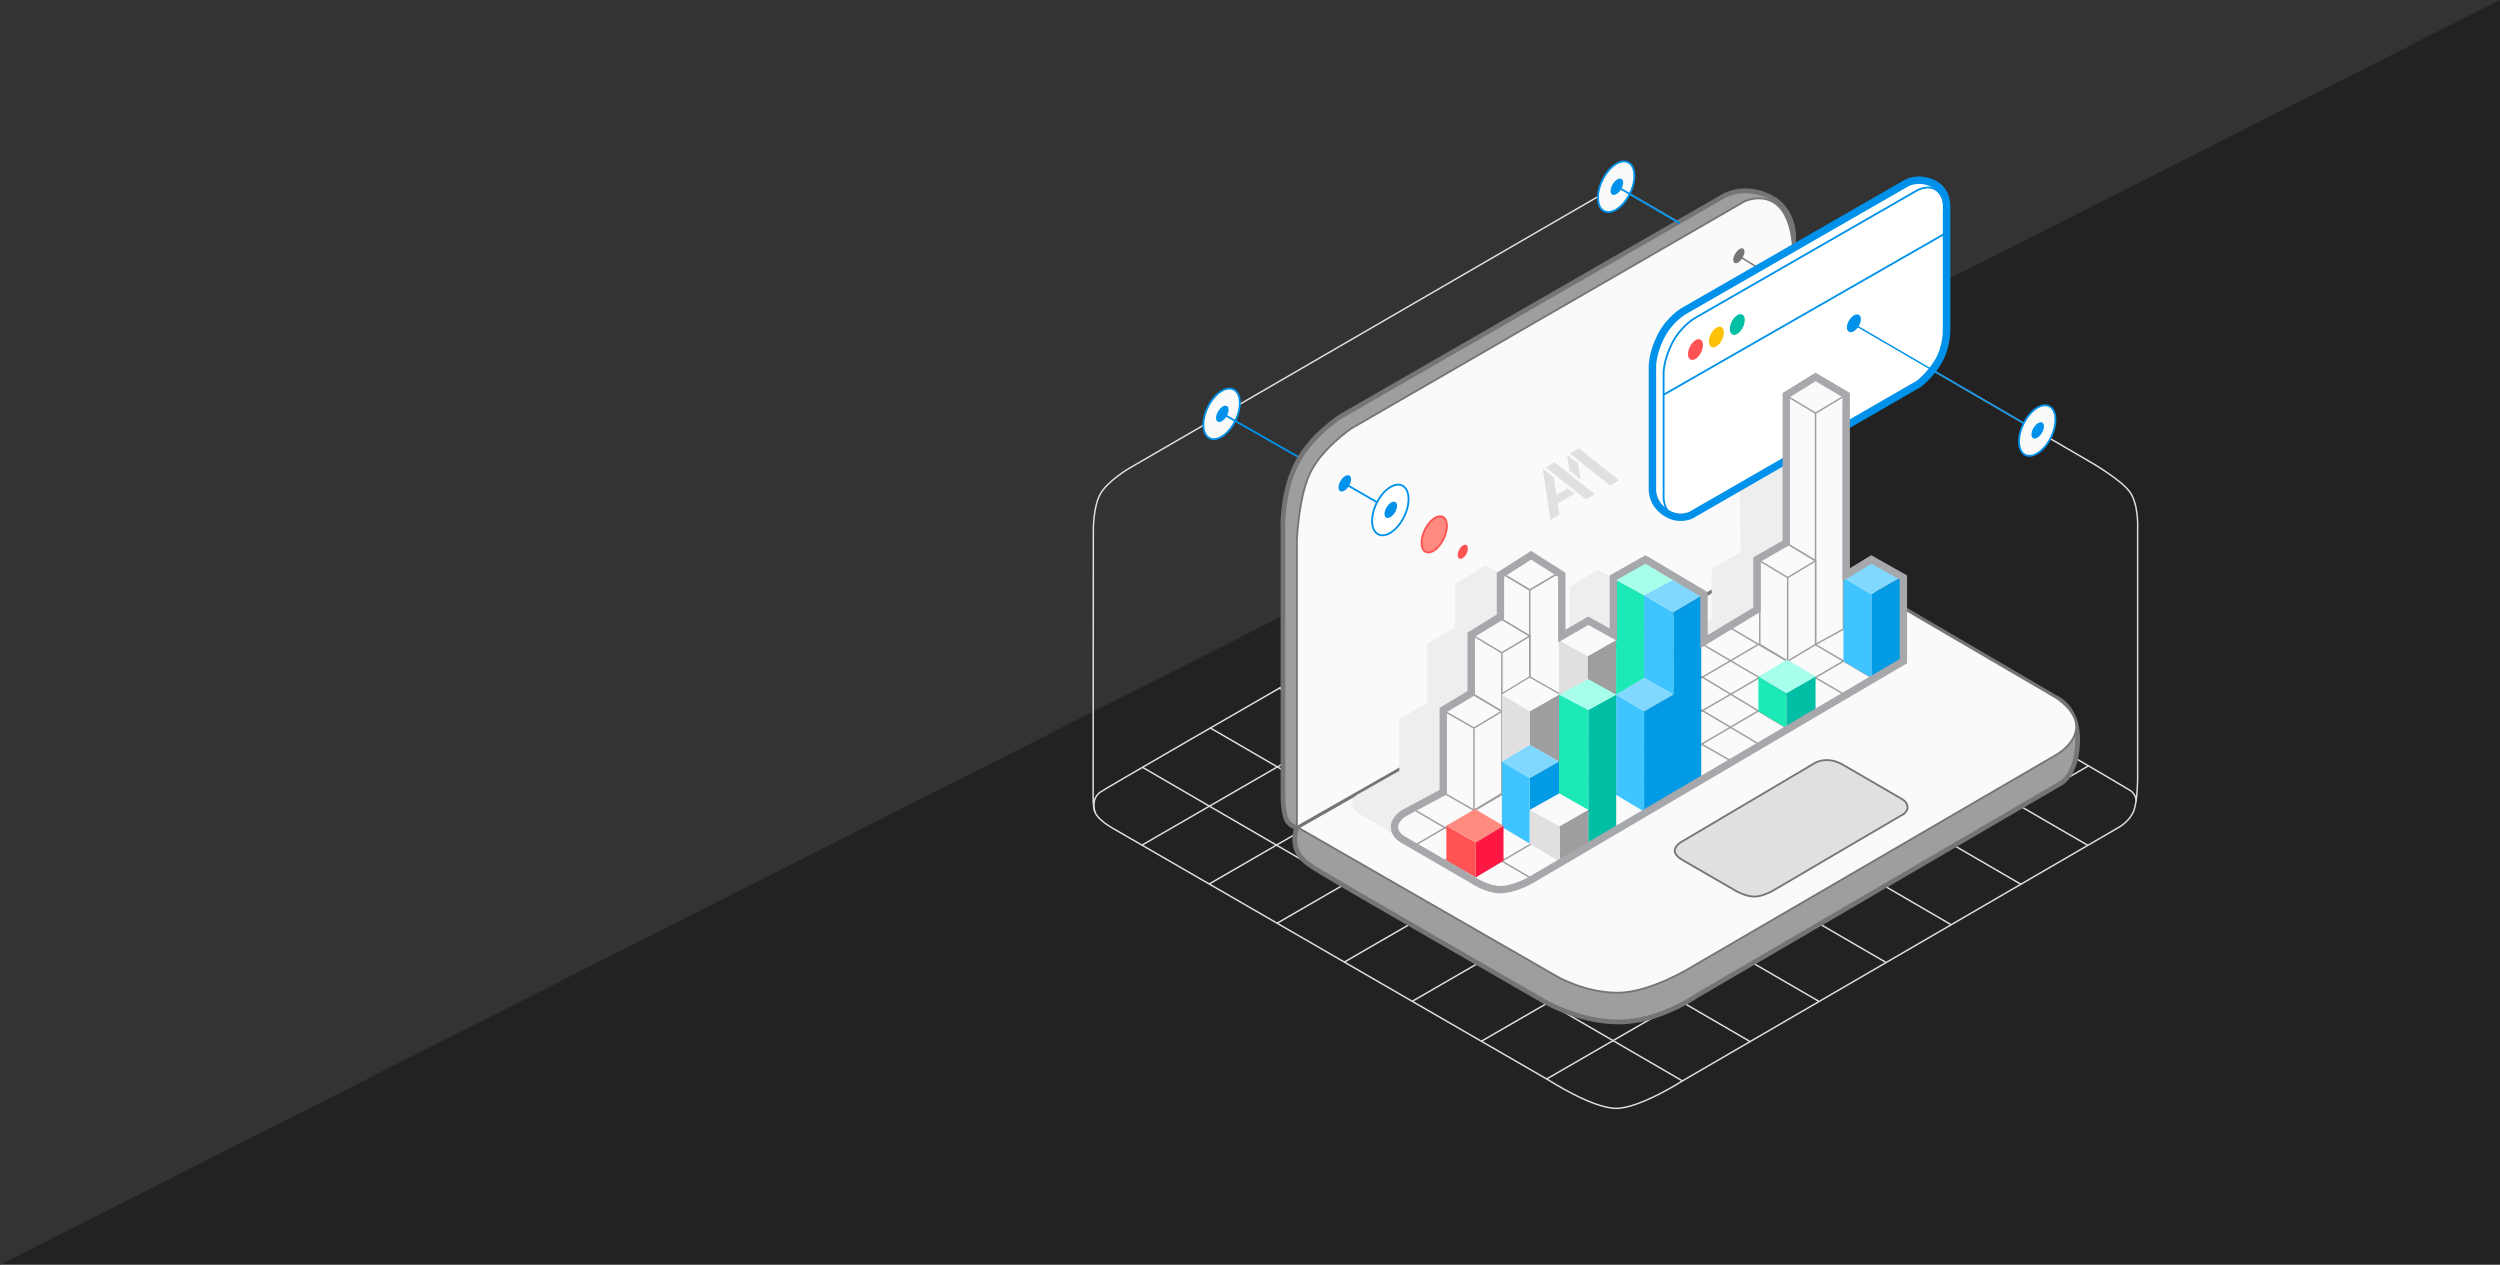 <?xml version="1.0" encoding="UTF-8"?>
<svg width="1700px" height="860px" viewBox="0 0 1700 860" version="1.1" xmlns="http://www.w3.org/2000/svg" xmlns:xlink="http://www.w3.org/1999/xlink">
    <!-- Generator: Sketch 43.2 (39069) - http://www.bohemiancoding.com/sketch -->
    <title>web_ui_ux</title>
    <desc>Created with Sketch.</desc>
    <defs></defs>
    <g id="Page-1" stroke="none" stroke-width="1" fill="none" fill-rule="evenodd">
        <g id="Web-Development" transform="translate(-1, 0)">
            <g id="Group-5" transform="translate(0.157, 0)">
                <g id="web_ui_ux" transform="translate(0.843, 0)">
                    <rect id="bg" fill="#222222" x="0" y="0" width="1700" height="860"></rect>
                    <polygon id="bg_1" fill="#333333" points="0 0 1700 0 0 860"></polygon>
                    <g id="coordinates" transform="translate(742.53, 126.526)" stroke="#E0E0E0">
                        <path d="M14.221,436.737 L310.967,608.211 C310.967,608.211 340.357,627.158 356.474,627.158 C372.591,627.158 401.981,608.211 401.981,608.211 L698.727,435.789 C698.727,435.789 705.364,432 708.208,425.368 C711.052,418.737 711.052,402.632 711.052,402.632 L711.052,233.053 C711.052,233.053 712,216 705.364,207.474 C698.727,198.947 678.818,187.579 678.818,187.579 L356.474,0 L24.65,192.316 C24.65,192.316 10.429,200.842 5.688,209.368 C0.948,217.895 0.948,233.053 0.948,233.053 C0.948,233.053 0.792,413.817 0.796,416.169 C0.803,419.619 1.153,424.446 2.844,427.263 C5.688,432 14.221,436.737 14.221,436.737 Z" id="base"></path>
                        <path d="M1.896,425.368 C1.896,425.368 -0.948,416.842 5.688,412.105 C12.325,407.368 358.37,208.421 358.37,208.421" id="line_1" stroke-linecap="round"></path>
                        <path d="M34.522,395.328 L401.033,608.211" id="line_2" stroke-linecap="round"></path>
                        <path d="M80.534,368.526 L447.437,581.684" id="line_3" stroke-linecap="round"></path>
                        <path d="M127.364,341.406 L493.944,554.158" id="line_4" stroke-linecap="round"></path>
                        <path d="M173.116,315.008 L539.451,527.632" id="line_5" stroke-linecap="round"></path>
                        <path d="M217.901,289.271 L583.959,502.105" id="line_6" stroke-linecap="round"></path>
                        <path d="M265.272,261.845 L631.414,474.632" id="line_7" stroke-linecap="round"></path>
                        <path d="M310.712,235.714 L676.87,448.105" id="line_8" stroke-linecap="round"></path>
                        <path d="M357.422,208.421 C357.422,208.421 702.519,408.316 706.312,411.158 C710.104,414 710.104,417.789 710.104,417.789" id="line_9" stroke-linecap="round"></path>
                        <path d="M309.071,607.263 L677.87,394.105 L309.071,607.263 Z" id="line_10" stroke-linecap="round"></path>
                        <path d="M126.093,501.158 L494.892,288 L126.093,501.158 Z" id="line_11" stroke-linecap="round"></path>
                        <path d="M79.638,474.632 L448.437,261.474 L79.638,474.632 Z" id="line_12" stroke-linecap="round"></path>
                        <path d="M34.13,448.105 L402.929,234.947 L34.13,448.105 Z" id="line_13" stroke-linecap="round"></path>
                        <path d="M218.056,554.211 L586.855,341.053 L218.056,554.211 Z" id="line_14" stroke-linecap="round"></path>
                        <path d="M171.601,527.684 L540.399,314.526 L171.601,527.684 Z" id="line_15" stroke-linecap="round"></path>
                        <path d="M264.511,581.684 L633.31,368.526 L264.511,581.684 Z" id="line_16" stroke-linecap="round"></path>
                    </g>
                    <ellipse id="fig_1" stroke="#0091EA" stroke-width="1.264" fill="#FAFAFA" transform="translate(830.7, 281.421) rotate(26) translate(-830.7, -281.421) " cx="830.7" cy="281.421" rx="10.429" ry="18.474"></ellipse>
                    <ellipse id="fig_2" fill="#0091EA" transform="translate(831.174, 281.421) rotate(31) translate(-831.174, -281.421) " cx="831.174" cy="281.421" rx="3.318" ry="6.158"></ellipse>
                    <path d="M830.7,280.947 L883.792,311.263" id="fig_3" stroke="#0091EA" stroke-width="1.264" stroke-linecap="square"></path>
                    <path d="M881.896,562.316 C881.896,562.316 878.596,570.714 881.896,578.421 C885.196,586.128 893.165,589.601 896.117,591.684 C902.926,596.489 1049.704,680.737 1049.704,680.737 C1049.704,680.737 1073.406,694.947 1100.9,694.947 C1128.394,694.947 1153.992,676.947 1153.992,676.947 L1402.386,532 C1402.386,532 1412.815,525.368 1412.815,502.632 C1412.815,479.895 1397.646,474.211 1397.646,474.211 L1219.409,370 L881.896,562.316 Z" id="fig_4" stroke="#757575" stroke-width="3.2" fill="#9E9E9E" stroke-linecap="round"></path>
                    <path d="M881.896,562.316 L1058.237,663.684 C1058.237,663.684 1077.198,675.053 1099.952,675.053 C1122.706,675.053 1151.148,657.053 1151.148,657.053 L1398.594,513.053 C1398.594,513.053 1411.867,505.474 1411.867,494.105 C1411.867,482.737 1397.646,474.211 1397.646,474.211 L1219.409,370 L881.896,562.316 Z" id="fig_5" stroke="#757575" stroke-width="1.264" fill="#FAFAFA"></path>
                    <path d="M1144.511,571.789 L1232.682,519.684 C1232.682,519.684 1236.474,516.842 1242.162,516.842 C1247.851,516.842 1252.591,519.684 1252.591,519.684 L1293.358,543.368 C1293.358,543.368 1297.15,545.263 1297.15,549.053 C1297.15,552.842 1292.41,554.737 1292.41,554.737 L1205.188,605.895 C1205.188,605.895 1198.551,609.684 1192.863,609.684 C1187.174,609.684 1180.538,605.895 1180.538,605.895 L1144.511,585.053 C1144.511,585.053 1138.823,582.211 1138.823,578.421 C1138.823,574.632 1144.511,571.789 1144.511,571.789 Z" id="fig_6" stroke="#757575" stroke-width="1.264" fill="#E0E0E0"></path>
                    <path d="M1171.656,133.583 C1171.656,133.583 1184.905,124.947 1203.122,133.583 C1221.339,142.219 1219.683,162.945 1219.683,162.945 L1219.683,370 L881.896,562.316 C881.896,562.316 880.181,563.263 876.208,559.474 C872.234,555.684 872.415,540.526 872.415,540.526 L872.415,361.474 C872.415,361.474 871.011,337.39 880.948,316.664 C890.885,295.937 912.234,282.842 912.234,282.842 L1171.656,133.583 Z" id="fig_7" stroke="#757575" stroke-width="3.2" fill="#9E9E9E" stroke-linecap="round"></path>
                    <path d="M1186.226,136.947 C1186.226,136.947 1199.991,130.374 1209.928,140.737 C1219.865,151.1 1219.409,172.947 1219.409,172.947 L1219.409,370 L881.896,562.316 L881.896,367.158 C881.896,367.158 882.844,339.684 890.429,322.632 C898.013,305.579 918.871,291.368 918.871,291.368 L1186.226,136.947 Z" id="fig_8" stroke="#757575" stroke-width="1.264" fill="#FAFAFA"></path>
                    <ellipse id="fig_9" stroke="#0091EA" stroke-width="1.264" fill="#FAFAFA" transform="translate(1099.004, 127) rotate(26) translate(-1099.004, -127) " cx="1099.004" cy="127" rx="10.429" ry="18.474"></ellipse>
                    <ellipse id="fig_10" fill="#0091EA" transform="translate(1099.478, 127) rotate(31) translate(-1099.478, -127) " cx="1099.478" cy="127" rx="3.318" ry="6.158"></ellipse>
                    <path d="M1099.004,126.526 L1141.753,151.6" id="fig_11" stroke="#0091EA" stroke-width="1.264" fill="#0091EA" stroke-linecap="square"></path>
                    <path d="M948.261,567.105 L924.559,552.895 C924.559,552.895 919.819,550.053 919.819,546.263 C919.819,542.474 923.611,540.579 923.611,540.579 L952.053,524.474 L952.053,489.421 L971.015,478.053 L971.015,438.263 L989.976,426.895 L989.976,397.526 L1009.885,385.211 L1019.366,389.947 L1019.366,468.579 L1067.718,436.368 L1067.718,399.421 L1086.679,388.053 L1095.212,392.789 L1097.108,471.421 L1164.421,421.211 L1164.421,387.105 L1184.33,375.737 L1183.382,333.105 L1213.72,315.105 L1213.72,405.105 L961.534,550.053 C961.534,550.053 952.678,555.113 950.157,557.632 C947.637,560.15 948.261,567.105 948.261,567.105 Z" id="fig_12" stroke="#EEEEEE" fill="#EEEEEE"></path>
                    <ellipse id="fig_13" fill="#757575" transform="translate(1182.434, 173.895) rotate(31) translate(-1182.434, -173.895) " cx="1182.434" cy="173.895" rx="2.844" ry="5.684"></ellipse>
                    <path d="M1182.908,174.368 L1193.53,180.9" id="f_14" stroke="#757575" fill="#757575" stroke-linecap="round"></path>
                    <path d="M1296.202,124.632 C1296.202,124.632 1303.787,119.895 1314.216,124.632 C1324.644,129.368 1323.696,140.737 1323.696,140.737 L1323.696,225.053 C1323.696,225.053 1323.696,236.421 1318.008,245.895 C1312.32,255.368 1304.735,261.053 1304.735,261.053 L1150.2,350.105 C1150.2,350.105 1141.667,354.842 1132.186,348.211 C1122.706,341.579 1123.654,332.105 1123.654,332.105 L1123.654,248.737 C1123.654,248.737 1123.654,240.211 1129.342,228.842 C1135.031,217.474 1144.511,211.789 1144.511,211.789 L1296.202,124.632 Z" id="f_15" stroke="#0091EA" stroke-width="5.058" fill="#FFFFFF"></path>
                    <path d="M1303.787,129.368 C1303.787,129.368 1312.32,124.632 1318.008,130.316 C1323.696,136 1321.8,145.474 1321.8,145.474 L1321.8,230.737 C1321.8,230.737 1320.852,240.211 1318.008,246.842 C1315.164,253.474 1305.683,261.053 1305.683,261.053 L1155.888,347.263 C1155.888,347.263 1149.252,353.895 1139.771,351.053 C1130.29,348.211 1131.238,336.842 1131.238,336.842 L1131.238,253.474 C1131.238,253.474 1131.238,244.947 1136.927,233.579 C1142.615,222.211 1152.096,216.526 1152.096,216.526 L1303.787,129.368 Z" id="f_16" stroke="#0091EA" stroke-width="1.264"></path>
                    <path d="M1131.712,268.158 L1323.361,158.386" id="f_17" stroke="#0091EA" stroke-width="1.264" stroke-linecap="square"></path>
                    <ellipse id="f_18" fill="#FF5252" transform="translate(1152.927, 237.708) rotate(26) translate(-1152.927, -237.708) " cx="1152.927" cy="237.708" rx="4.266" ry="7.579"></ellipse>
                    <ellipse id="f_19" fill="#FFC107" transform="translate(1167.148, 229.182) rotate(26) translate(-1167.148, -229.182) " cx="1167.148" cy="229.182" rx="4.266" ry="7.579"></ellipse>
                    <ellipse id="f_20" fill="#00BFA5" transform="translate(1181.369, 220.655) rotate(26) translate(-1181.369, -220.655) " cx="1181.369" cy="220.655" rx="4.266" ry="7.579"></ellipse>
                    <ellipse id="f_21" stroke="#0091EA" fill="#0091EA" transform="translate(1260.65, 219.842) rotate(31) translate(-1260.65, -219.842) " cx="1260.65" cy="219.842" rx="3.318" ry="6.158"></ellipse>
                    <path d="M1261.621,221.107 L1384.544,292.697" id="f_22" stroke="#0091EA" fill="#0091EA" stroke-linecap="square"></path>
                    <ellipse id="f_23" stroke="#0091EA" stroke-width="1.264" fill="#FAFAFA" transform="translate(1385.321, 292.789) rotate(26) translate(-1385.321, -292.789) " cx="1385.321" cy="292.789" rx="10.429" ry="18.474"></ellipse>
                    <ellipse id="f_24" fill="#0091EA" transform="translate(1385.651, 292.67) rotate(31) translate(-1385.651, -292.67) " cx="1385.651" cy="292.67" rx="3.318" ry="6.158"></ellipse>
                    <path d="M1253.487,449.579 L999.405,598.316" id="f_25" stroke="#9E9E9E" stroke-linecap="round"></path>
                    <path d="M1215.617,449.579 L982.391,585.053" id="f_26" stroke="#9E9E9E" stroke-linecap="round"></path>
                    <path d="M1195.707,438.211 L962.482,574.632" id="f_27" stroke="#9E9E9E" stroke-linecap="round"></path>
                    <path d="M1177.22,427.316 L1254.961,472.789" id="f_27" stroke="#9E9E9E" stroke-linecap="round"></path>
                    <path d="M1196.181,415.947 L1273.923,461.421" id="f_28" stroke="#9E9E9E" stroke-linecap="round"></path>
                    <path d="M1157.784,438.211 L1235.526,483.684" id="f_29" stroke="#9E9E9E" stroke-linecap="round"></path>
                    <path d="M1216.565,496 L1156.836,460" id="f_30" stroke="#9E9E9E" stroke-linecap="round"></path>
                    <path d="M1196.655,506.421 L1156.836,482.737" id="f_31" stroke="#9E9E9E" stroke-linecap="round"></path>
                    <path d="M1177.694,517.789 L1157.784,506.421" id="f_32" stroke="#9E9E9E" stroke-linecap="round"></path>
                    <path d="M1043.068,598.316 L960.586,550 L1043.068,598.316 Z" id="f_33" stroke="#9E9E9E" stroke-linecap="round"></path>
                    <polygon id="f_34" stroke="#9E9E9E" fill="#FAFAFA" stroke-linecap="round" points="1253.539 269.579 1234.578 258.211 1215.617 269.579 1215.617 326.421 1215.617 370 1234.578 381.368 1234.578 438.211 1253.539 427.789"></polygon>
                    <polyline id="f_35" stroke="#9E9E9E" fill="#FAFAFA" stroke-linecap="round" points="1234.578 381.368 1234.578 280.947 1253.539 269.579"></polyline>
                    <path d="M1215.617,269.579 L1234.578,280.947" id="f_36" stroke="#9E9E9E" fill="#FAFAFA" stroke-linecap="round"></path>
                    <polygon id="f_37" stroke="#9E9E9E" fill="#FAFAFA" stroke-linecap="round" points="1234.578 381.368 1215.617 370 1196.655 381.368 1196.655 438.211 1215.617 449.579 1234.578 438.211"></polygon>
                    <polyline id="f_38" stroke="#9E9E9E" fill="#FAFAFA" stroke-linecap="round" points="1215.617 449.579 1215.617 392.737 1234.578 381.368"></polyline>
                    <path d="M1196.655,381.368 L1215.617,392.737" id="f_39" stroke="#9E9E9E" fill="#FAFAFA" stroke-linecap="round"></path>
                    <path d="M1061.081,388.947 L1061.081,472.254 L1040.224,460.325 L1040.224,401.263 L1061.081,388.947 Z M1021.262,389.895 L1040.224,401.263 L1040.224,432.526 L1021.262,421.158 L1021.262,389.895 Z M1040.303,377.825 L1061.509,388.59 L1040.303,401.071 L1020.974,389.566 L1040.303,377.825 Z" id="cs_1" stroke="#9E9E9E" fill="#FAFAFA" stroke-linecap="round"></path>
                    <path d="M1021.262,483.684 L1021.262,539.579 L1002.301,550.947 L1002.301,495.053 L1021.262,483.684 Z M982.391,483.684 L1002.301,495.053 L1002.301,550.947 L982.391,539.579 L982.391,483.684 Z M1001.827,472.316 L1021.262,483.684 L1002.301,495.053 L982.391,483.684 L1001.827,472.316 Z" id="cs_2" stroke="#9E9E9E" fill="#FAFAFA" stroke-linecap="round"></path>
                    <path d="M1040.224,432.526 L1040.224,460.378 L1021.262,471.752 L1021.262,443.895 L1040.224,432.526 Z M1002.301,432.526 L1021.262,443.895 L1021.262,483.684 L1002.301,472.316 L1002.301,432.526 Z M1021.262,421.158 L1040.224,432.526 L1021.262,443.895 L1002.301,432.526 L1021.262,421.158 Z" id="cs_3" stroke="#9E9E9E" fill="#FAFAFA" stroke-linecap="round"></path>
                    <polygon id="f_40" fill="#039BE5" points="1060.133 517.789 1060.133 540.526 1040.224 550.947 1040.224 529.158"></polygon>
                    <polygon id="f_41" fill="#40C4FF" transform="translate(1030.743, 545.737) scale(-1, 1) translate(-1030.743, -545.737) " points="1040.224 517.789 1040.224 562.316 1021.262 573.684 1021.262 529.158"></polygon>
                    <polygon id="f_42" fill="#80D8FF" points="1040.224 506.421 1060.133 517.789 1040.224 529.158 1021.262 517.789"></polygon>
                    <polygon id="f_43" fill="#9E9E9E" points="1060.133 472.316 1060.133 517.789 1040.224 506.421 1040.224 483.684"></polygon>
                    <polygon id="f_44" fill="#E0E0E0" transform="translate(1030.743, 495.053) scale(-1, 1) translate(-1030.743, -495.053) " points="1040.224 472.316 1040.224 517.789 1021.262 506.421 1021.262 483.684"></polygon>
                    <polygon id="f_45" fill="#FAFAFA" points="1040.224 460.947 1060.133 472.316 1040.224 483.684 1021.262 472.316"></polygon>
                    <polygon id="f_46" fill="#9E9E9E" points="1099.004 435.136 1099.004 472.316 1079.58 472.316 1079.58 446.273"></polygon>
                    <polygon id="f_47" fill="#E0E0E0" transform="translate(1069.857, 453.842) scale(-1, 1) translate(-1069.857, -453.842) " points="1079.58 435.368 1079.58 472.316 1060.133 472.316 1060.133 446.273"></polygon>
                    <polygon id="f_48" fill="#FAFAFA" points="1079.569 424 1099.004 435.136 1079.58 446.273 1060.133 435.368"></polygon>
                    <polygon id="f_49" fill="#1DE9B6" transform="translate(1108.507, 433.414) scale(-1, 1) translate(-1108.507, -433.414) " points="1118.043 394.385 1118.043 472.444 1098.972 461.11 1098.972 404.737"></polygon>
                    <polygon id="f_50" fill="#A7FFEB" points="1118.312 382.939 1137.647 394.393 1117.991 404.797 1098.978 394.393"></polygon>
                    <polygon id="f_51" fill="#039BE5" points="1156.836 405.053 1156.836 528.211 1140.216 538.337 1137.875 539.737 1117.965 551.895 1117.965 483.684 1137.875 472.316 1137.875 416.421"></polygon>
                    <polygon id="f_52" fill="#40C4FF" transform="translate(1127.919, 438.527) scale(-1, 1) translate(-1127.919, -438.527) " points="1137.875 404.738 1137.875 460.999 1117.964 472.316 1117.964 416.421"></polygon>
                    <polygon id="f_53" fill="#40C4FF" transform="translate(1108.485, 512.105) scale(-1, 1) translate(-1108.485, -512.105) " points="1117.965 472.316 1117.965 540.526 1099.004 551.895 1099.004 483.684"></polygon>
                    <polygon id="f_54" fill="#80D8FF" points="1117.965 460.947 1137.875 472.316 1117.965 483.684 1099.004 472.316"></polygon>
                    <polygon id="f_55" fill="#80D8FF" points="1137.585 394.413 1156.836 405.053 1137.875 416.421 1117.968 404.777"></polygon>
                    <polygon id="f_56" fill="#00BFA5" points="1099.004 472.316 1099.004 563.263 1080.043 573.684 1080.043 482.737"></polygon>
                    <polygon id="f_57" fill="#1DE9B6" transform="translate(1070.088, 511.632) scale(-1, 1) translate(-1070.088, -511.632) " points="1080.043 472.316 1080.043 539.579 1060.133 550.947 1060.133 539.579 1060.133 482.737"></polygon>
                    <polygon id="f_58" fill="#A7FFEB" points="1080.043 461.895 1099.004 472.316 1080.043 482.737 1060.133 472.316"></polygon>
                    <polygon id="f_59" fill="#9E9E9E" points="1080.043 550.715 1080.043 573.916 1060.619 586 1060.619 561.852"></polygon>
                    <polygon id="f_60" fill="#E0E0E0" transform="translate(1050.421, 568.358) scale(-1, 1) translate(-1050.421, -568.358) " points="1060.619 550.715 1060.619 573.684 1040.224 586 1040.224 561.852"></polygon>
                    <polygon id="f_61" fill="#FAFAFA" points="1060.133 539.579 1080.043 550.715 1060.619 561.852 1040.224 550.715"></polygon>
                    <polygon id="f_62" fill="#FF1744" points="1022.401 561.553 1022.401 585.237 1003.439 596.605 1003.439 572.921"></polygon>
                    <polygon id="f_63" fill="#FF5252" transform="translate(993.485, 579.079) scale(-1, 1) translate(-993.485, -579.079) " points="1003.439 561.553 1003.439 585.237 983.53 596.605 983.53 572.921"></polygon>
                    <polygon id="f_64" fill="#FF8A80" points="1002.965 550.184 1022.401 561.553 1003.439 572.921 983.53 561.553"></polygon>
                    <polygon id="f_65" fill="#00BFA5" points="1234.578 460 1234.578 483.684 1214.668 495.053 1214.668 471.368"></polygon>
                    <polygon id="f_66" fill="#1DE9B6" transform="translate(1205.188, 477.526) scale(-1, 1) translate(-1205.188, -477.526) " points="1214.668 460 1214.668 483.684 1195.707 495.053 1195.707 471.368"></polygon>
                    <polygon id="f_67" fill="#A7FFEB" points="1215.142 448.632 1234.578 460 1214.668 471.368 1195.707 460"></polygon>
                    <polygon id="f_68" fill="#039BE5" points="1292.41 392.737 1292.41 449.579 1272.501 460.947 1272.501 404.105"></polygon>
                    <polygon id="f_69" fill="#40C4FF" transform="translate(1263.02, 426.842) scale(-1, 1) translate(-1263.02, -426.842) " points="1272.501 392.737 1272.501 449.579 1253.539 460.947 1253.539 404.105"></polygon>
                    <polygon id="f_70" fill="#80D8FF" points="1272.501 381.368 1292.41 392.737 1272.501 404.105 1253.539 392.737"></polygon>
                    <path d="M981.443,538.632 L981.443,482.737 L1000.405,471.368 L1000.405,431.579 L1020.314,419.263 L1020.314,390.842 L1041.172,377.579 L1062.029,390.842 L1062.029,432.526 L1080.043,422.105 L1097.108,431.579 L1097.108,392.737 L1118.913,380.421 L1158.732,404.105 L1158.732,436.316 L1194.759,414.526 L1194.759,380.421 L1214.668,369.053 L1214.668,268.632 L1234.578,256.316 L1255.435,268.632 L1255.435,390.842 L1272.501,380.421 L1294.306,392.737 L1294.306,449.579 L1041.172,598.316 C1041.172,598.316 1029.795,604.947 1020.314,604.947 C1010.834,604.947 1001.353,598.316 1001.353,598.316 L953.949,570.842 C953.949,570.842 948.261,568 948.261,562.316 C948.261,556.632 954.897,552.842 954.897,552.842 L981.443,538.632 Z" id="f_71" stroke="#A6A8AB" stroke-width="5"></path>
                    <ellipse id="f_72" fill="#0091EA" transform="translate(914.46, 328.67) rotate(31) translate(-914.46, -328.67) " cx="914.46" cy="328.67" rx="3.318" ry="6.158"></ellipse>
                    <path d="M915.079,329.263 L946.365,347.263" id="f_73" stroke="#0091EA" stroke-width="1.264" stroke-linecap="square"></path>
                    <ellipse id="f_74" stroke="#0091EA" stroke-width="1.264" fill="#FFFFFF" transform="translate(945.417, 346.789) rotate(26) translate(-945.417, -346.789) " cx="945.417" cy="346.789" rx="10.429" ry="18.474"></ellipse>
                    <ellipse id="f_75" fill="#0091EA" transform="translate(945.747, 346.67) rotate(31) translate(-945.747, -346.67) " cx="945.747" cy="346.67" rx="3.318" ry="6.158"></ellipse>
                    <ellipse id="f_76" stroke="#FF5252" stroke-width="1.264" fill="#FF8A80" transform="translate(975.279, 363.369) rotate(26) translate(-975.279, -363.369) " cx="975.279" cy="363.369" rx="7.111" ry="13.263"></ellipse>
                    <ellipse id="f_77" fill="#FF5252" transform="translate(994.711, 375.209) rotate(27) translate(-994.711, -375.209) " cx="994.711" cy="375.209" rx="2.844" ry="5.211"></ellipse>
                    <path d="M1049.475,342 L1043,342 L1055.504,310.068 L1058.748,318.327 L1054.248,329.82 L1063.273,329.821 L1065.186,334.692 L1052.339,334.692 L1049.475,342 Z M1074.042,327.962 L1070.803,319.691 L1074.571,310.068 L1077.815,318.327 L1074.042,327.962 Z M1058.017,310 L1064.497,310 L1077.009,341.939 L1070.529,341.939 L1058.017,310 Z M1077.008,310 L1083.488,310 L1096,341.939 L1089.52,341.939 L1077.008,310 Z" id="AM" stroke="#E0E0E0" stroke-width="0.5" fill="#E0E0E0" fill-rule="nonzero" transform="translate(1069.5, 326) rotate(-30) translate(-1069.5, -326) "></path>
                </g>
            </g>
        </g>
    </g>
</svg>